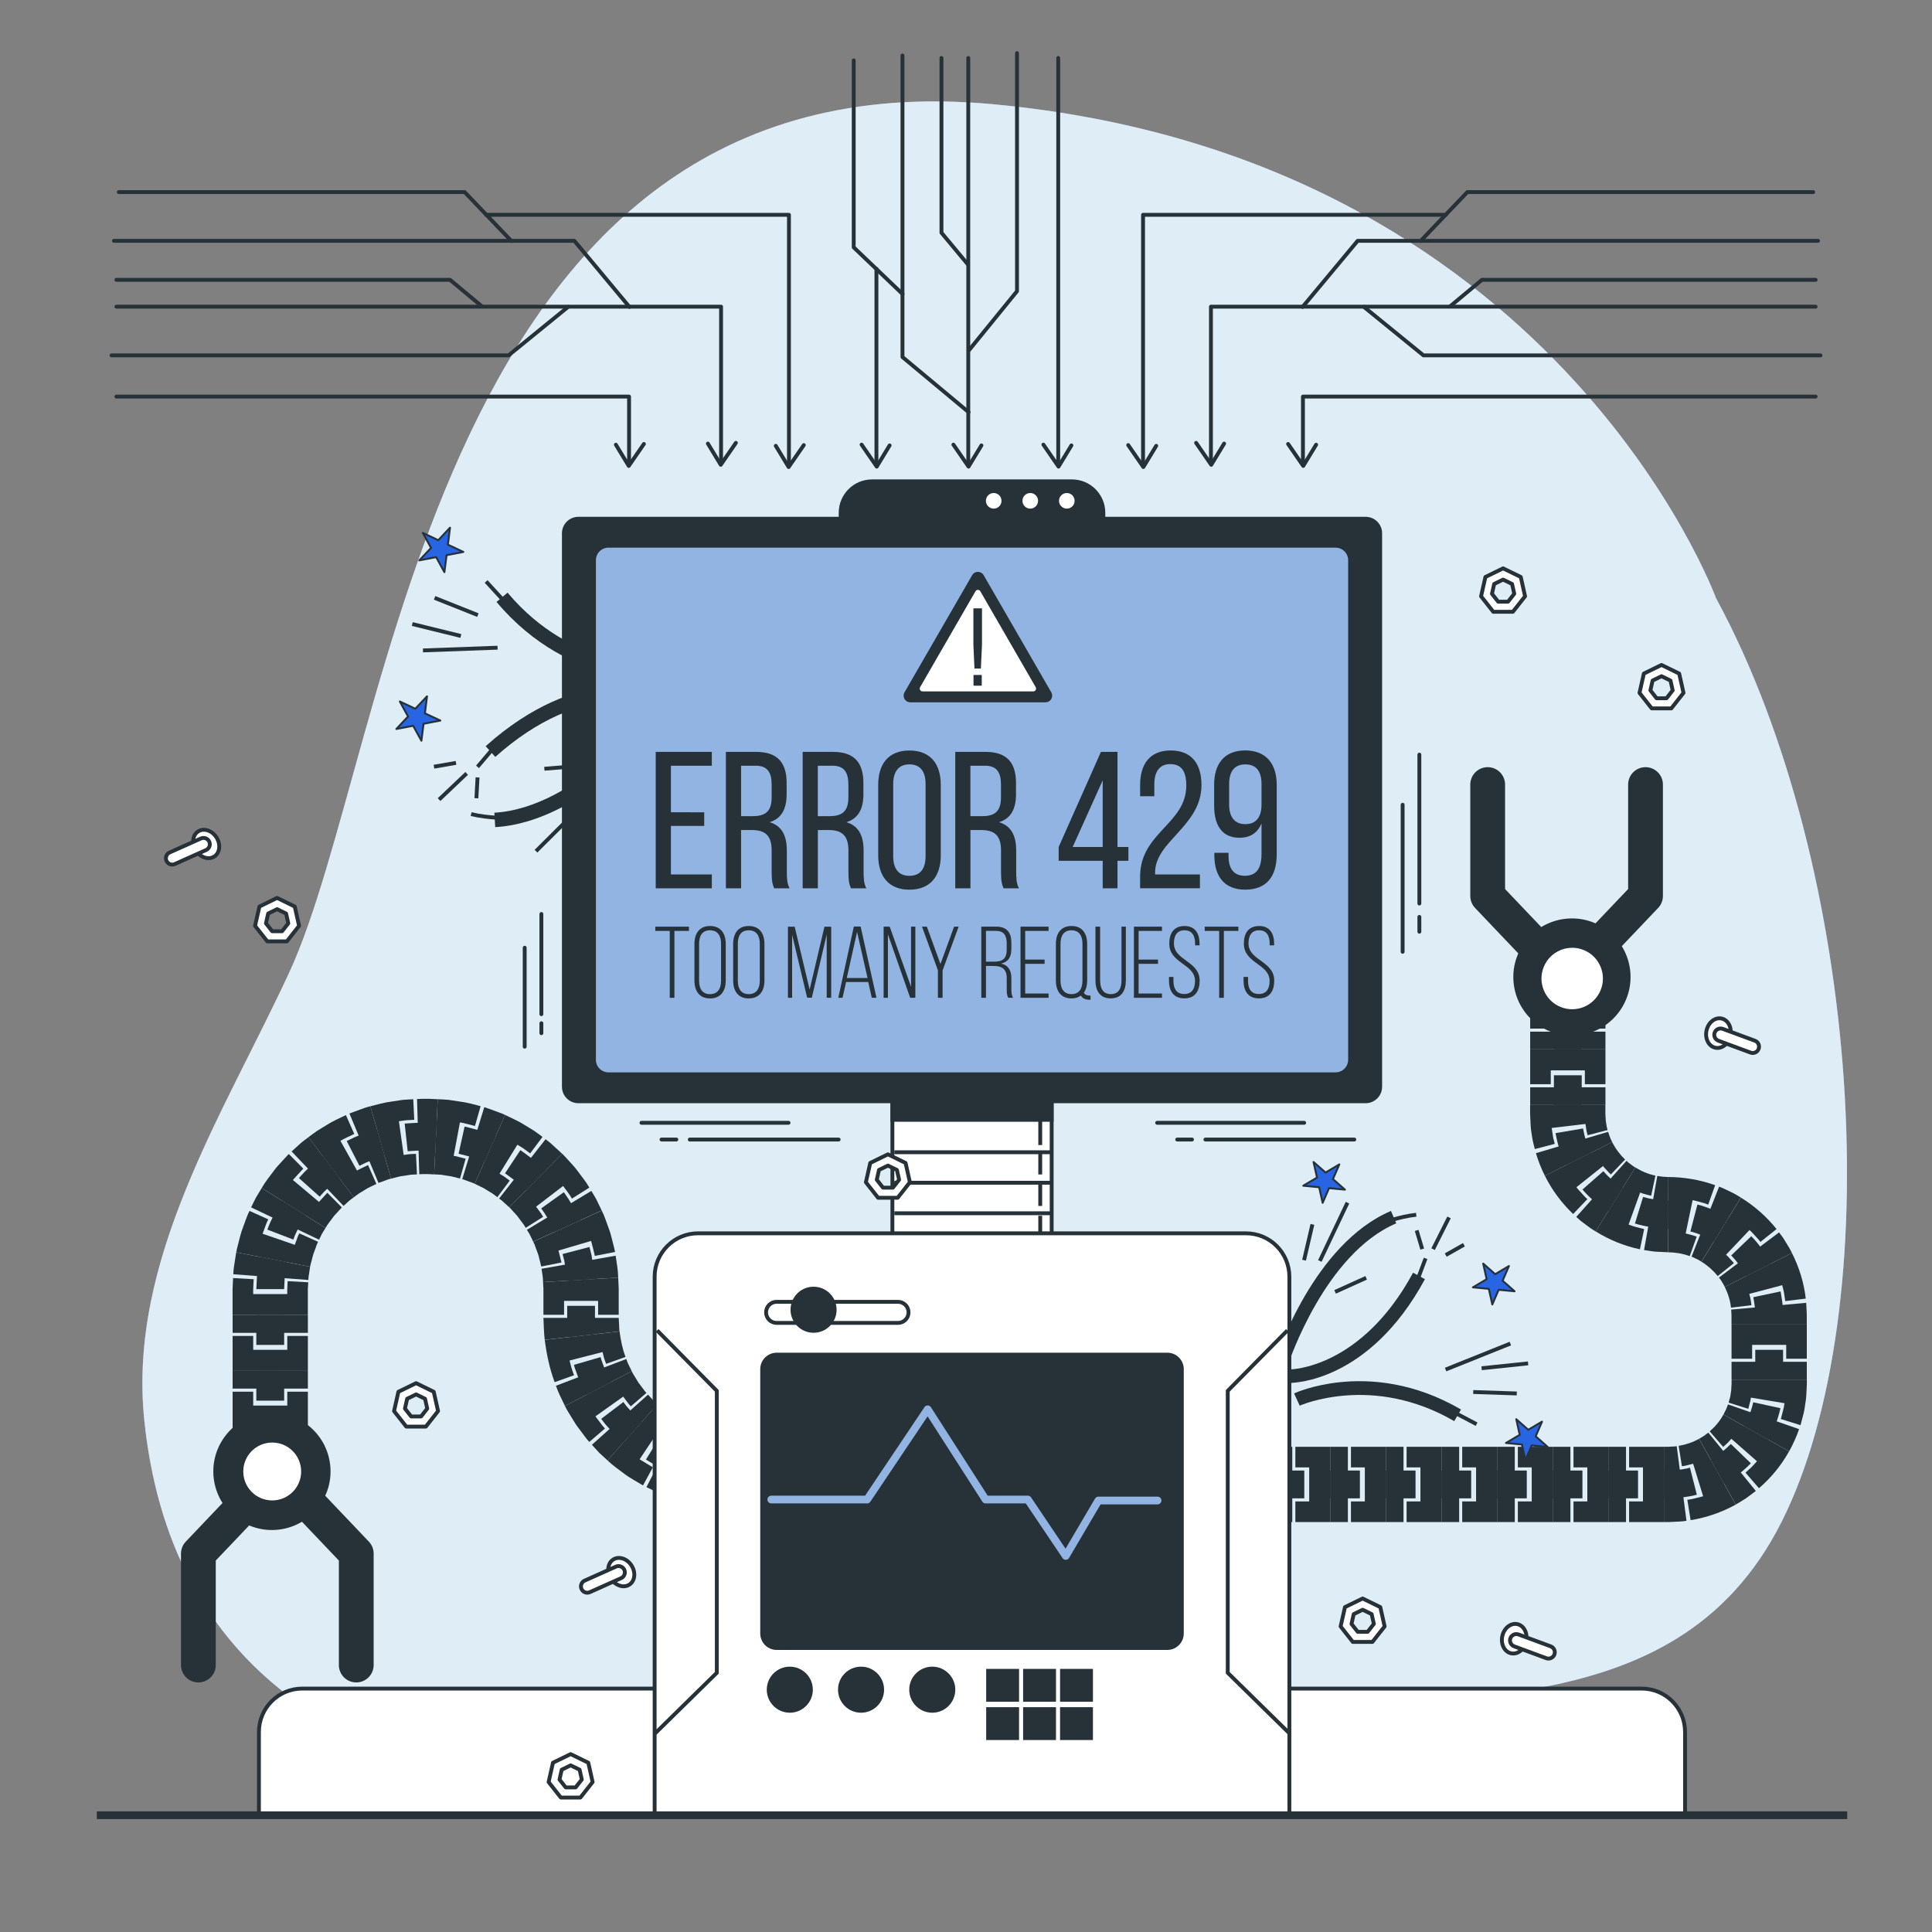 <?xml version="1.0" encoding="utf-8"?>
<!-- Generator: Adobe Illustrator 24.0.0, SVG Export Plug-In . SVG Version: 6.00 Build 0)  -->
<svg version="1.1" xmlns="http://www.w3.org/2000/svg" xmlns:xlink="http://www.w3.org/1999/xlink" x="0px" y="0px"
	 viewBox="0 0 500 500" style="enable-background:new 0 0 500 500;" xml:space="preserve">
<rect x="0" y="0" width="500" height="500" fill="#808080" stroke="none"/>
<g id="Background_Simple">
	<g>
		<path style="fill:#92C1E3;" d="M444.1,154.79c0,0-41.8-114.26-187.1-127.82C111.71,13.42,101.75,193.52,74.88,251.62
			C57.96,288.21,33,325.98,37.35,367.66c13.17,126.19,175.59,102.13,263.21,82.6c6.05-1.35,12.08-2.74,18.15-4.01
			c50.75-10.65,114.45,2.9,142.31-52.29C488.88,338.77,481.92,224.51,444.1,154.79z"/>
		<path style="opacity:0.7;fill:#FFFFFF;" d="M444.1,154.79c0,0-41.8-114.26-187.1-127.82C111.71,13.42,101.75,193.52,74.88,251.62
			C57.96,288.21,33,325.98,37.35,367.66c13.17,126.19,175.59,102.13,263.21,82.6c6.05-1.35,12.08-2.74,18.15-4.01
			c50.75-10.65,114.45,2.9,142.31-52.29C488.88,338.77,481.92,224.51,444.1,154.79z"/>
	</g>
</g>
<g id="Arms">
	<g>
		<g>
			<g>
				<g>
					<rect x="329.86" y="374.43" style="fill:#263238;" width="4.58" height="19.48"/>
					<polygon style="fill:#263238;" points="335.24,374.43 335.24,379.76 338.82,379.76 338.82,388.57 335.24,388.57 335.24,393.91 
						344.25,393.91 344.25,374.43 					"/>
					<rect x="329.86" y="380.57" style="fill:#263238;" width="7.69" height="7.2"/>
				</g>
				<g>
					<rect x="344.25" y="374.43" style="fill:#263238;" width="4.58" height="19.48"/>
					<polygon style="fill:#263238;" points="349.63,374.43 349.63,379.76 353.22,379.76 353.22,388.57 349.63,388.57 349.63,393.91 
						358.65,393.91 358.65,374.43 					"/>
					<rect x="344.25" y="380.57" style="fill:#263238;" width="7.69" height="7.2"/>
				</g>
				<g>
					<rect x="358.65" y="374.43" style="fill:#263238;" width="4.58" height="19.48"/>
					<polygon style="fill:#263238;" points="364.03,374.43 364.03,379.76 367.61,379.76 367.61,388.57 364.03,388.57 364.03,393.91 
						373.05,393.91 373.05,374.43 					"/>
					<rect x="358.65" y="380.57" style="fill:#263238;" width="7.69" height="7.2"/>
				</g>
				<g>
					<rect x="373.05" y="374.43" style="fill:#263238;" width="4.58" height="19.48"/>
					<polygon style="fill:#263238;" points="378.42,374.43 378.42,379.76 382.01,379.76 382.01,388.57 378.42,388.57 378.42,393.91 
						387.44,393.91 387.44,374.43 					"/>
					<rect x="373.05" y="380.57" style="fill:#263238;" width="7.69" height="7.2"/>
				</g>
				<g>
					<rect x="387.44" y="374.43" style="fill:#263238;" width="4.58" height="19.48"/>
					<polygon style="fill:#263238;" points="392.82,374.43 392.82,379.76 396.41,379.76 396.41,388.57 392.82,388.57 392.82,393.91 
						401.84,393.91 401.84,374.43 					"/>
					<rect x="387.44" y="380.57" style="fill:#263238;" width="7.69" height="7.2"/>
				</g>
				<g>
					<rect x="401.84" y="374.43" style="fill:#263238;" width="4.58" height="19.48"/>
					<polygon style="fill:#263238;" points="407.22,374.43 407.22,379.76 410.8,379.76 410.8,388.57 407.22,388.57 407.22,393.91 
						416.23,393.91 416.23,374.43 					"/>
					<rect x="401.84" y="380.57" style="fill:#263238;" width="7.69" height="7.2"/>
				</g>
				<g>
					<rect x="416.23" y="374.43" style="fill:#263238;" width="4.58" height="19.48"/>
					<polygon style="fill:#263238;" points="421.61,374.43 421.61,379.76 425.2,379.76 425.2,388.57 421.61,388.57 421.61,393.91 
						430.63,393.91 430.63,374.43 					"/>
					<rect x="416.23" y="380.57" style="fill:#263238;" width="7.69" height="7.2"/>
				</g>
				<g>
					<path style="fill:#263238;" d="M436.46,393.58c-1.04,0.19-2.08,0.2-3.13,0.26l-1.56,0.07h-1.15v-19.48h1.15l0.73-0.05
						c0.48-0.04,0.97,0,1.43-0.12L436.46,393.58z"/>
					<path style="fill:#263238;" d="M434.43,374.19l0.85,5.27c0.99-0.09,1.93-0.43,2.9-0.65l2.59,8.42
						c-1.36,0.33-2.7,0.77-4.09,0.92l0.85,5.27c4.08-0.66,8.05-2.03,11.67-4.03l-9.48-17.02
						C438.07,373.27,436.29,373.88,434.43,374.19z"/>
					<path style="fill:#263238;" d="M439.14,386.82c-1.4,0.42-2.86,0.56-4.3,0.79c-1.42,0.07-3,0.18-4.21,0.15v-7.2
						c1.36,0.03,2.34-0.08,3.48-0.12c1.09-0.19,2.2-0.28,3.25-0.61L439.14,386.82z"/>
				</g>
				<g>
					<path style="fill:#263238;" d="M454.41,385.86c-0.83,0.64-1.67,1.27-2.52,1.88c-0.88,0.57-1.78,1.11-2.68,1.64l-9.48-17.02
						c0.4-0.26,0.82-0.5,1.23-0.74c0.38-0.3,0.76-0.58,1.15-0.86L454.41,385.86z"/>
					<path style="fill:#263238;" d="M442.47,370.43l3.49,4.03l1.11-1l1-1.1l6.63,5.81c-0.47,0.52-0.93,1.04-1.42,1.54l-1.55,1.41
						l3.49,4.03c3.12-2.69,5.79-5.92,7.79-9.54l-16.99-9.54C445.14,367.73,443.9,369.2,442.47,370.43z"/>
					<path style="fill:#263238;" d="M453.12,378.7c-2.05,2.07-4.35,3.9-6.91,5.32l-3.5-6.29c1.94-1.07,3.67-2.47,5.23-4.03
						L453.12,378.7z"/>
				</g>
				<g>
					<path style="fill:#263238;" d="M465.6,369.86c-0.67,2-1.57,3.9-2.57,5.75l-16.99-9.54c0.44-0.84,0.87-1.7,1.16-2.61
						L465.6,369.86z"/>
					<path style="fill:#263238;" d="M447.37,363l5.09,1.6l0.37-1.44l0.19-0.72l0.11-0.74l8.69,1.45l-0.16,1.04l-0.25,1.02
						c-0.18,0.68-0.34,1.36-0.53,2.03l5.09,1.6c0.28-0.99,0.54-2,0.79-3c0.25-1,0.36-2.03,0.52-3.05c0.18-1.02,0.2-2.05,0.26-3.08
						l0.07-1.54l0-1.14h-19.48l0,1.12l-0.05,0.71c-0.03,0.47-0.01,0.95-0.12,1.41c-0.09,0.46-0.1,0.94-0.23,1.39
						C447.59,362.09,447.49,362.55,447.37,363z"/>
					<path style="fill:#263238;" d="M460.77,364.44c-0.61,2.86-1.71,5.6-3.1,8.16l-6.28-3.52c1.04-1.94,1.88-4,2.34-6.17
						L460.77,364.44z"/>
				</g>
				<g>
					<rect x="448.12" y="352.43" style="fill:#263238;" width="19.48" height="4.58"/>
					<polygon style="fill:#263238;" points="448.12,351.64 453.45,351.64 453.45,348.05 462.27,348.05 462.27,351.64 467.6,351.64 
						467.6,342.62 448.12,342.62 					"/>
					<rect x="454.26" y="349.33" style="fill:#263238;" width="7.2" height="7.69"/>
				</g>
				<g>
					<path style="fill:#263238;" d="M467.44,337.17c0.06,1.04,0.12,2.09,0.15,3.13l0,2.32h-19.48l0-2.26
						c-0.04-0.48-0.06-0.96-0.08-1.44L467.44,337.17z"/>
					<path style="fill:#263238;" d="M447.98,338.42l5.3-0.64l-0.22-1.47c-0.06-0.49-0.24-0.96-0.35-1.45l8.52-2.25
						c0.16,0.68,0.38,1.35,0.48,2.04l0.32,2.07l5.3-0.64c-0.46-4.11-1.72-8.13-3.58-11.81l-17.38,8.79
						C447.2,334.74,447.79,336.54,447.98,338.42z"/>
					<path style="fill:#263238;" d="M460.81,334.22c0.15,0.71,0.24,1.44,0.35,2.16c0.05,0.36,0.12,0.72,0.15,1.08l0.06,1.09
						c0.03,0.71,0.09,1.49,0.09,2.14v1.92h-7.2v-1.92c0-0.63-0.05-1.13-0.08-1.7l-0.04-0.83c-0.03-0.27-0.08-0.55-0.12-0.82
						c-0.09-0.54-0.15-1.1-0.26-1.63L460.81,334.22z"/>
				</g>
				<g>
					<path style="fill:#263238;" d="M460.42,318.94l0.94,1.26c0.3,0.43,0.56,0.89,0.84,1.33c0.54,0.9,1.11,1.78,1.55,2.74
						l-17.38,8.79c-0.17-0.45-0.47-0.83-0.7-1.25c-0.13-0.2-0.23-0.42-0.37-0.61l-0.44-0.57L460.42,318.94z"/>
					<path style="fill:#263238;" d="M444.55,330.24l4.17-3.33c-0.28-0.41-0.66-0.74-0.98-1.12c-0.33-0.37-0.65-0.75-1.04-1.07
						l6.07-6.39c0.53,0.45,0.99,0.98,1.46,1.5c0.46,0.53,0.97,1.01,1.37,1.58l4.17-3.33c-2.58-3.21-5.72-5.98-9.23-8.14
						l-10.21,16.59C441.92,327.5,443.36,328.77,444.55,330.24z"/>
					<path style="fill:#263238;" d="M453.23,319.93c2.06,2.07,3.68,4.54,5.03,7.12l-6.42,3.25c-1.03-1.95-2.24-3.83-3.81-5.39
						L453.23,319.93z"/>
				</g>
				<g>
					<path style="fill:#263238;" d="M444.9,307.11c1,0.34,1.92,0.84,2.88,1.29c0.96,0.43,1.85,0.98,2.75,1.53l-10.21,16.59
						c-0.41-0.25-0.8-0.52-1.25-0.7c-0.44-0.19-0.84-0.46-1.3-0.59L444.9,307.11z"/>
					<path style="fill:#263238;" d="M437.3,325.07l1.8-5.02c-0.91-0.39-1.9-0.55-2.85-0.83l1.8-8.63c1.35,0.36,2.73,0.63,4.03,1.16
						l1.8-5.02c-3.88-1.4-8.07-2.1-12.1-2.12l-0.04,19.48C433.71,324.12,435.52,324.44,437.3,325.07z"/>
					<path style="fill:#263238;" d="M439.29,311.74c1.43,0.31,2.78,0.88,4.15,1.39c1.32,0.63,2.65,1.23,3.87,2.03l-3.77,6.13
						c-0.92-0.62-1.94-1.05-2.93-1.54c-1.04-0.37-2.05-0.82-3.14-1.04L439.29,311.74z"/>
				</g>
				<g>
					<path style="fill:#263238;" d="M428.91,304.33c0.48,0.05,0.94,0.17,1.42,0.2c0.48,0.01,0.96,0.04,1.44,0.08l-0.04,19.48
						c-1.04-0.04-2.09-0.09-3.13-0.15c-1.04-0.08-2.08-0.28-3.12-0.43L428.91,304.33z"/>
					<path style="fill:#263238;" d="M424.41,323.31l1.1-5.22c-1.35-0.36-2.73-0.64-4.03-1.17l2.99-8.29
						c0.91,0.39,1.9,0.56,2.85,0.84l1.1-5.22c-1.84-0.38-3.59-1.12-5.19-2.11l-10.28,16.55
						C416.46,320.87,420.35,322.47,424.41,323.31z"/>
					<path style="fill:#263238;" d="M425.23,309.77c2.12,0.62,4.32,0.93,6.53,0.98l-0.01,7.2c-2.91-0.05-5.82-0.46-8.63-1.3
						L425.23,309.77z"/>
				</g>
				<g>
					<path style="fill:#263238;" d="M420.94,300.42l0.53,0.49l0.58,0.42l0.57,0.44c0.19,0.14,0.41,0.24,0.61,0.37l-10.28,16.55
						c-0.44-0.28-0.9-0.54-1.33-0.84l-1.26-0.93l-1.25-0.95c-0.4-0.34-0.79-0.69-1.18-1.04L420.94,300.42z"/>
					<path style="fill:#263238;" d="M407.13,314.19l3.68-3.86c-0.53-0.45-0.99-0.99-1.46-1.5c-0.46-0.53-0.97-1.01-1.37-1.58
						l6.89-5.49c0.27,0.42,0.66,0.74,0.98,1.12c0.34,0.37,0.65,0.75,1.04,1.07l3.68-3.86c-1.36-1.31-2.5-2.85-3.34-4.52l-17.42,8.72
						C401.66,307.99,404.15,311.35,407.13,314.19z"/>
					<path style="fill:#263238;" d="M414.95,303.1c1.43,1.69,3.17,3.1,5.04,4.27l-3.8,6.11c-2.47-1.54-4.76-3.41-6.65-5.63
						L414.95,303.1z"/>
				</g>
				<g>
					<path style="fill:#263238;" d="M416.17,292.92c0.3,0.9,0.61,1.81,1.06,2.65l-17.42,8.72c-0.96-1.87-1.7-3.85-2.32-5.85
						L416.17,292.92z"/>
					<path style="fill:#263238;" d="M397.21,297.38l5.16-1.35c-0.16-0.68-0.38-1.35-0.48-2.04l-0.32-2.07l8.75-1.04l0.22,1.47
						c0.05,0.49,0.24,0.96,0.34,1.45l5.16-1.35c-0.12-0.45-0.26-0.9-0.3-1.37c-0.04-0.47-0.19-0.92-0.19-1.4
						c-0.01-0.49-0.05-0.92-0.08-1.44v-2.25h-19.48v2.25c0.03,0.98,0.08,2.04,0.14,3.06c0.04,1.03,0.26,2.05,0.4,3.07
						C396.68,295.38,396.95,296.38,397.21,297.38z"/>
					<path style="fill:#263238;" d="M409.69,292.05c0.38,2.17,1.01,4.31,2.04,6.27l-6.44,3.22c-1.35-2.59-2.21-5.42-2.71-8.29
						L409.69,292.05z"/>
				</g>
				<g>
					<rect x="396.01" y="281.39" style="fill:#263238;" width="19.48" height="4.58"/>
					<polygon style="fill:#263238;" points="396.01,280.59 401.34,280.59 401.34,277.01 410.16,277.01 410.16,280.59 415.49,280.59 
						415.49,271.57 396.01,271.57 					"/>
					<rect x="402.15" y="278.28" style="fill:#263238;" width="7.2" height="7.69"/>
				</g>
				<g>
					<rect x="396.01" y="266.99" style="fill:#263238;" width="19.48" height="4.58"/>
					<polygon style="fill:#263238;" points="396.01,266.2 401.34,266.2 401.34,262.61 410.16,262.61 410.16,266.2 415.49,266.2 
						415.49,257.18 396.01,257.18 					"/>
					<rect x="402.15" y="263.88" style="fill:#263238;" width="7.2" height="7.69"/>
				</g>
			</g>
			
				<polyline style="fill:none;stroke:#263238;stroke-width:9;stroke-linecap:round;stroke-linejoin:round;stroke-miterlimit:10;" points="
				404.74,252.62 385.01,231.88 385.01,203.04 			"/>
			
				<polyline style="fill:none;stroke:#263238;stroke-width:9;stroke-linecap:round;stroke-linejoin:round;stroke-miterlimit:10;" points="
				406.13,252.62 425.86,231.88 425.86,203.04 			"/>
			
				<ellipse transform="matrix(0.987 -0.16 0.16 0.987 -35.158 68.098)" style="fill:#263238;stroke:#263238;stroke-miterlimit:10;" cx="406.76" cy="253.13" rx="14.67" ry="14.67"/>
			
				<ellipse transform="matrix(0.385 -0.923 0.923 0.385 16.642 531.224)" style="fill:#FFFFFF;stroke:#263238;stroke-miterlimit:10;" cx="406.76" cy="253.13" rx="8.45" ry="8.45"/>
		</g>
		<g>
			<g>
				<g>
					<rect x="199.92" y="370.89" style="fill:#263238;" width="4.59" height="19.48"/>
					<polygon style="fill:#263238;" points="199.13,390.37 199.13,385.03 195.53,385.03 195.53,376.22 199.13,376.22 199.13,370.89 
						190.09,370.89 190.09,390.37 					"/>
					<rect x="196.81" y="377.03" style="fill:#263238;" width="7.71" height="7.2"/>
				</g>
				<g>
					<path style="fill:#263238;" d="M186.56,370.69c0.57,0.08,1.16,0.06,1.73,0.1l0.87,0.05l0.43,0.03
						c0.14,0.01,0.28,0.02,0.49,0.02v19.48c-0.17,0-0.41-0.01-0.66-0.02l-0.71-0.03l-1.43-0.07c-0.95-0.06-1.9-0.07-2.85-0.19
						L186.56,370.69z"/>
					<path style="fill:#263238;" d="M183.46,389.91l0.69-5.29l-1.97-0.3c-0.66-0.1-1.32-0.2-1.96-0.38l1.93-8.6
						c0.51,0.16,1.04,0.23,1.56,0.3l1.58,0.24l0.69-5.29c-1.12-0.18-2.25-0.29-3.33-0.64l-1.65-0.41l-1.59-0.59l-6.86,18.23
						l2.65,0.96l2.73,0.72C179.73,389.39,181.6,389.64,183.46,389.91z"/>
					<path style="fill:#263238;" d="M183.1,376.37c1.16,0.15,2.3,0.39,3.47,0.49l3.52,0.17v7.2c-1.36-0.04-2.79-0.13-4.18-0.2
						c-1.39-0.12-2.78-0.39-4.16-0.59L183.1,376.37z"/>
				</g>
				<g>
					<path style="fill:#263238;" d="M176.24,367.56c1.05,0.48,2.05,1.06,3.16,1.39l-6.86,18.23c-1.82-0.6-3.52-1.49-5.24-2.31
						L176.24,367.56z"/>
					<path style="fill:#263238;" d="M166.41,384.43l2.54-4.69l-3.42-2.07l4.89-7.33l2.73,1.66l2.54-4.69l-1.45-0.89
						c-0.48-0.3-1-0.55-1.43-0.92c-0.89-0.71-1.87-1.3-2.66-2.12l-12.93,14.57c1.35,1.31,2.91,2.37,4.4,3.5
						c0.74,0.59,1.56,1.04,2.36,1.54L166.41,384.43z"/>
					<path style="fill:#263238;" d="M170.97,371.61l1.5,0.91c0.49,0.31,1.04,0.52,1.56,0.79l1.58,0.76
						c0.52,0.26,1.09,0.41,1.63,0.63l-2.53,6.74c-0.65-0.26-1.33-0.45-1.96-0.76l-1.9-0.91c-0.62-0.32-1.28-0.58-1.88-0.95
						l-1.8-1.09L170.97,371.61z"/>
				</g>
				<g>
					<path style="fill:#263238;" d="M167.71,360.93l1.16,1.29l1.29,1.16l-12.93,14.57l-2.11-1.93c-0.66-0.69-1.3-1.4-1.94-2.11
						L167.71,360.93z"/>
					<path style="fill:#263238;" d="M152.51,373.17l4.05-3.47c-0.46-0.48-0.86-1.01-1.26-1.55l-1.2-1.6l7.18-5.11l0.96,1.28
						c0.31,0.43,0.63,0.86,1.01,1.24l4.05-3.47c-0.41-0.4-0.72-0.88-1.06-1.33l-1.03-1.36l-0.88-1.46
						c-0.28-0.49-0.63-0.95-0.84-1.48l-17.28,9c0.38,0.86,0.91,1.64,1.39,2.45l1.48,2.4l1.68,2.26
						C151.32,371.72,151.86,372.49,152.51,373.17z"/>
					<path style="fill:#263238;" d="M161.33,362.84c0.36,0.46,0.67,0.96,1.07,1.38l1.18,1.3c0.41,0.42,0.75,0.9,1.2,1.27l1.3,1.18
						l-4.78,5.38l-1.55-1.42c-0.53-0.46-0.96-1.02-1.45-1.52l-1.41-1.56c-0.48-0.51-0.86-1.11-1.29-1.66L161.33,362.84z"/>
				</g>
				<g>
					<path style="fill:#263238;" d="M162.09,351.71c0.33,1.11,0.93,2.1,1.4,3.15l-17.28,9c-0.82-1.73-1.73-3.41-2.33-5.23
						L162.09,351.71z"/>
					<path style="fill:#263238;" d="M143.54,357.7l5.02-1.79c-0.22-0.63-0.47-1.25-0.66-1.88l-0.5-1.93l8.54-2.19l0.39,1.55
						c0.15,0.51,0.36,1,0.54,1.5l5.02-1.79c-0.82-2.11-1.24-4.35-1.55-6.6l-19.36,2.19C141.46,350.46,142.22,354.17,143.54,357.7z"
						/>
					<path style="fill:#263238;" d="M155.44,351.22c0.12,0.57,0.34,1.11,0.54,1.66l0.6,1.64c0.17,0.56,0.45,1.08,0.7,1.6l0.76,1.58
						l-6.38,3.33l-0.91-1.9c-0.3-0.63-0.62-1.26-0.84-1.93l-0.72-1.98c-0.24-0.66-0.5-1.31-0.65-2L155.44,351.22z"/>
				</g>
				<g>
					<path style="fill:#263238;" d="M160.12,341.06l0.1,1.76c0.05,0.58,0.01,1.16,0.11,1.73l-19.36,2.19
						c-0.21-1.88-0.25-3.83-0.33-5.68H160.12z"/>
					<polygon style="fill:#263238;" points="140.64,340.26 145.98,340.26 145.98,336.67 154.79,336.67 154.79,340.26 160.12,340.26 
						160.12,335.74 160.12,333.46 159.99,330.65 140.54,331.8 140.64,333.5 140.64,335.74 					"/>
					<path style="fill:#263238;" d="M153.98,337.94v1.93c0,0.64-0.01,1.31,0.03,1.87c0.08,1.17,0.08,2.34,0.22,3.5l-7.15,0.81
						c-0.17-1.39-0.18-2.8-0.26-4.19c-0.05-0.73-0.03-1.33-0.03-1.98v-1.93H153.98z"/>
				</g>
				<g>
					<path style="fill:#263238;" d="M159.33,324.97c0.29,1.89,0.62,3.77,0.66,5.68l-19.45,1.15c0.01-1.16-0.23-2.3-0.39-3.44
						L159.33,324.97z"/>
					<path style="fill:#263238;" d="M140.07,327.77l5.23-1.04c-0.22-1.04-0.52-2.06-0.77-3.09l8.45-2.49
						c0.33,1.29,0.69,2.58,0.97,3.88l5.23-1.03c-0.17-0.92-0.44-1.83-0.66-2.74c-0.25-0.91-0.44-1.83-0.75-2.72l-0.96-2.65
						l-0.49-1.32c-0.18-0.43-0.39-0.85-0.59-1.28l-17.74,8.05c0.12,0.26,0.26,0.5,0.37,0.77l0.28,0.8l0.59,1.59
						c0.2,0.53,0.28,1.1,0.44,1.64C139.78,326.67,139.97,327.21,140.07,327.77z"/>
					<path style="fill:#263238;" d="M152.55,322.72l0.52,2.04c0.13,0.69,0.22,1.38,0.34,2.08l0.31,2.08c0.09,0.69,0.09,1.4,0.14,2.1
						l-7.18,0.42c-0.04-0.58-0.03-1.17-0.11-1.75l-0.27-1.73c-0.09-0.58-0.16-1.16-0.27-1.73l-0.44-1.69L152.55,322.72z"/>
				</g>
				<g>
					<path style="fill:#263238;" d="M153.04,308.21c0.48,0.83,1.03,1.61,1.43,2.48l1.25,2.58l-17.74,8.05l-0.75-1.56
						c-0.22-0.53-0.59-0.99-0.87-1.49L153.04,308.21z"/>
					<path style="fill:#263238;" d="M136.05,317.76l4.51-2.85c-0.51-0.94-1.2-1.76-1.83-2.62l7-5.36c0.79,1.07,1.63,2.11,2.28,3.27
						l4.51-2.85l-0.74-1.2c-0.26-0.39-0.55-0.76-0.83-1.14l-1.69-2.25c-0.55-0.76-1.23-1.42-1.84-2.13
						c-0.64-0.69-1.25-1.4-1.92-2.06l-13.7,13.85c0.41,0.4,0.76,0.84,1.15,1.26c0.37,0.43,0.81,0.81,1.12,1.28l1.02,1.37
						c0.17,0.23,0.35,0.45,0.51,0.68L136.05,317.76z"/>
					<path style="fill:#263238;" d="M145.92,308.54c1.64,2.27,3.04,4.72,4.2,7.27l-6.55,2.97c-0.96-2.12-2.13-4.16-3.5-6.05
						L145.92,308.54z"/>
				</g>
				<g>
					<path style="fill:#263238;" d="M141.19,294.83c0.38,0.29,0.77,0.57,1.13,0.87l1.06,0.96l2.11,1.93l-13.7,13.85l-1.29-1.16
						l-0.64-0.59c-0.22-0.19-0.46-0.34-0.69-0.52L141.19,294.83z"/>
					<path style="fill:#263238;" d="M128.71,309.82l3.2-4.27l-1.28-0.96c-0.44-0.3-0.91-0.56-1.36-0.84l4.63-7.5
						c0.56,0.35,1.15,0.68,1.7,1.06l1.6,1.19l3.2-4.27c-0.76-0.55-1.49-1.14-2.28-1.65l-2.41-1.47l-1.21-0.72
						c-0.41-0.23-0.84-0.42-1.26-0.63l-2.54-1.22l-7.84,17.83l1.53,0.74c0.25,0.13,0.52,0.23,0.77,0.37l0.72,0.45l1.46,0.88
						C127.82,309.11,128.25,309.49,128.71,309.82z"/>
					<path style="fill:#263238;" d="M134.67,297.66c1.16,0.78,2.26,1.66,3.39,2.49c1.08,0.89,2.09,1.87,3.13,2.8l-5.06,5.12
						c-0.88-0.77-1.71-1.59-2.61-2.34c-0.95-0.68-1.85-1.42-2.82-2.07L134.67,297.66z"/>
				</g>
				<g>
					<path style="fill:#263238;" d="M125.33,286.53c0.91,0.29,1.8,0.63,2.7,0.96c0.89,0.35,1.82,0.61,2.67,1.05l-7.84,17.83
						c-0.5-0.29-1.08-0.41-1.61-0.63c-0.54-0.19-1.07-0.42-1.62-0.59L125.33,286.53z"/>
					<path style="fill:#263238;" d="M119.05,305.01l1.46-5.13l-1.54-0.4c-0.51-0.13-1.02-0.29-1.56-0.34l1.62-8.66
						c0.66,0.08,1.3,0.26,1.95,0.42l1.94,0.5l1.46-5.13c-1.82-0.47-3.63-0.99-5.5-1.21l-2.79-0.42c-0.93-0.08-1.87-0.12-2.81-0.17
						l-0.92,19.46c0.57,0.03,1.14,0.04,1.71,0.08l1.68,0.27C116.87,304.39,117.95,304.75,119.05,305.01z"/>
					<path style="fill:#263238;" d="M120.24,291.55c1.35,0.37,2.73,0.64,4.06,1.11c1.31,0.5,2.66,0.91,3.93,1.5l-2.9,6.59
						c-1.06-0.49-2.18-0.82-3.27-1.25c-1.1-0.39-2.25-0.6-3.38-0.92L120.24,291.55z"/>
				</g>
				<g>
					<path style="fill:#263238;" d="M107.93,284.43l1.43-0.06l1.16,0c0.34-0.01,0.86,0.02,1.33,0.04l1.43,0.07l-0.92,19.46
						l-0.87-0.05c-0.29-0.02-0.54-0.04-0.97-0.04l-1.14,0l-0.87,0.05L107.93,284.43z"/>
					<path style="fill:#263238;" d="M107.91,303.94l-0.26-5.33l-1.6,0.08c-0.53,0.03-1.05,0.15-1.58,0.22l-1.23-8.73
						c0.66-0.09,1.31-0.22,1.98-0.27l1.99-0.1l-0.26-5.33c-0.94,0.06-1.87,0.08-2.81,0.18l-2.79,0.42c-1.87,0.22-3.68,0.76-5.5,1.22
						l5.36,18.73c1.1-0.26,2.18-0.63,3.31-0.73l1.68-0.27C106.77,303.97,107.34,303.98,107.91,303.94z"/>
					<path style="fill:#263238;" d="M104.73,290.78c1.39-0.13,2.8-0.16,4.19-0.24c0.72-0.04,1.31-0.01,1.97-0.02l2.1,0.1l-0.34,7.19
						l-1.75-0.09c-0.62,0.01-1.33-0.02-1.89,0.02c-1.17,0.07-2.34,0.1-3.5,0.2L104.73,290.78z"/>
				</g>
				<g>
					<path style="fill:#263238;" d="M90.43,288.17l2.69-0.99c0.9-0.33,1.79-0.67,2.73-0.88l5.36,18.73
						c-0.57,0.11-1.1,0.33-1.64,0.53l-1.62,0.58L90.43,288.17z"/>
					<path style="fill:#263238;" d="M97.41,306.4l-2.16-4.88c-0.95,0.48-1.93,0.89-2.86,1.41l-4.29-7.7
						c1.16-0.65,2.39-1.18,3.58-1.77l-2.16-4.88c-1.68,0.83-3.43,1.56-5.01,2.59l-2.4,1.47c-0.78,0.52-1.52,1.1-2.28,1.66
						l11.72,15.56c0.46-0.33,0.9-0.7,1.37-1.01l1.46-0.88C95.33,307.31,96.4,306.93,97.41,306.4z"/>
					<path style="fill:#263238;" d="M89.73,295.3c2.5-1.28,5.12-2.32,7.81-3.09l1.98,6.92c-2.24,0.64-4.42,1.51-6.5,2.57
						L89.73,295.3z"/>
				</g>
				<g>
					<path style="fill:#263238;" d="M75.47,297.99l2.12-1.92c0.69-0.66,1.5-1.18,2.25-1.77l11.72,15.56
						c-0.45,0.36-0.96,0.65-1.37,1.06l-1.28,1.17L75.47,297.99z"/>
					<path style="fill:#263238;" d="M88.47,312.48l-3.76-3.79l-2.16,2.36l-6.75-5.67c0.9-0.98,1.78-1.98,2.7-2.94l-3.76-3.79
						c-0.66,0.67-1.28,1.37-1.91,2.06c-0.61,0.71-1.3,1.36-1.84,2.13c-1.11,1.51-2.32,2.96-3.25,4.6l16.5,10.36
						c0.53-1.01,1.31-1.85,1.96-2.78c0.31-0.48,0.75-0.85,1.12-1.29C87.71,313.33,88.07,312.89,88.47,312.48z"/>
					<path style="fill:#263238;" d="M77.36,304.88l1.42-1.55c0.48-0.51,1.02-0.96,1.54-1.43l1.56-1.41
						c0.54-0.45,1.11-0.85,1.67-1.28l4.33,5.75c-0.46,0.36-0.95,0.68-1.4,1.06l-1.29,1.18c-0.43,0.4-0.88,0.77-1.28,1.19l-1.18,1.3
						L77.36,304.88z"/>
				</g>
				<g>
					<path style="fill:#263238;" d="M64.99,312.47c0.42-0.86,0.82-1.73,1.27-2.57l1.48-2.45l16.5,10.36l-0.91,1.47
						c-0.27,0.51-0.5,1.04-0.75,1.55L64.99,312.47z"/>
					<path style="fill:#263238;" d="M82.32,321.38l-4.86-2.19l-0.35,0.72l-0.27,0.75l-0.55,1.5l-8.33-2.87l0.69-1.88l0.35-0.94
						l0.43-0.9l-4.86-2.19c-0.43,0.84-0.76,1.72-1.08,2.6l-0.96,2.65c-0.3,0.89-0.5,1.81-0.74,2.72c-0.22,0.91-0.5,1.82-0.65,2.74
						l19.12,3.74c0.08-0.56,0.28-1.1,0.41-1.65c0.15-0.54,0.25-1.11,0.43-1.64l0.59-1.59C81.86,322.41,82.05,321.88,82.32,321.38z"
						/>
					<path style="fill:#263238;" d="M69.2,318.23c0.43-1.34,1.08-2.58,1.69-3.85c0.56-1.29,1.33-2.46,2.06-3.66l6.09,3.83
						c-0.6,1-1.26,1.97-1.71,3.05c-0.5,1.05-1.06,2.09-1.41,3.2L69.2,318.23z"/>
				</g>
				<g>
					<path style="fill:#263238;" d="M60.38,329.77c0.03-0.48,0.04-0.95,0.1-1.42l0.21-1.42l0.44-2.83l19.12,3.74L80,329.54
						l-0.14,0.85c-0.04,0.29-0.03,0.58-0.05,0.87L60.38,329.77z"/>
					<path style="fill:#263238;" d="M79.78,331.86l-5.33-0.3c-0.05,1.07-0.13,2.09-0.11,3.34h-8.81c-0.03-1.14,0.05-2.51,0.12-3.84
						l-5.33-0.3l-0.13,2.81l0,2.26v4.52h19.48v-4.52l0-2.26L79.78,331.86z"/>
					<path style="fill:#263238;" d="M66.34,333.62l0.21-4.19c0.16-1.39,0.4-2.77,0.61-4.16l7.06,1.38
						c-0.16,1.16-0.37,2.31-0.51,3.46l-0.18,3.51H66.34z"/>
				</g>
				<g>
					<rect x="60.2" y="340.35" style="fill:#263238;" width="19.48" height="4.59"/>
					<polygon style="fill:#263238;" points="79.68,345.74 74.35,345.74 74.35,349.33 65.53,349.33 65.53,345.74 60.2,345.74 
						60.2,354.78 79.68,354.78 					"/>
					<rect x="66.34" y="340.35" style="fill:#263238;" width="7.2" height="7.71"/>
				</g>
				<g>
					<rect x="60.2" y="354.78" style="fill:#263238;" width="19.48" height="4.59"/>
					<polygon style="fill:#263238;" points="79.68,360.17 74.35,360.17 74.35,363.76 65.53,363.76 65.53,360.17 60.2,360.17 
						60.2,369.21 79.68,369.21 					"/>
					<rect x="66.34" y="354.78" style="fill:#263238;" width="7.2" height="7.71"/>
				</g>
				<g>
					<rect x="60.2" y="369.21" style="fill:#263238;" width="19.48" height="4.59"/>
					<rect x="66.34" y="369.21" style="fill:#263238;" width="7.2" height="7.71"/>
				</g>
				<g>
					<polygon style="fill:#263238;" points="79.68,373.8 74.35,373.8 74.35,377.4 65.53,377.4 65.53,373.8 60.2,373.8 60.2,382.84 
						79.68,382.84 					"/>
					<rect x="66.34" y="368.41" style="fill:#263238;" width="7.2" height="7.71"/>
				</g>
			</g>
			
				<polyline style="fill:none;stroke:#263238;stroke-width:9;stroke-linecap:round;stroke-linejoin:round;stroke-miterlimit:10;" points="
				72.47,381.33 92.2,402.07 92.2,430.91 			"/>
			
				<polyline style="fill:none;stroke:#263238;stroke-width:9;stroke-linecap:round;stroke-linejoin:round;stroke-miterlimit:10;" points="
				71.07,381.33 51.34,402.07 51.34,430.91 			"/>
			
				<ellipse transform="matrix(0.987 -0.16 0.16 0.987 -60.091 16.201)" style="fill:#263238;stroke:#263238;stroke-miterlimit:10;" cx="70.45" cy="380.82" rx="14.67" ry="14.67"/>
			<circle style="fill:#FFFFFF;stroke:#263238;stroke-miterlimit:10;" cx="70.45" cy="380.82" r="7.99"/>
		</g>
	</g>
</g>
<g id="Device">
	<g>
		<g>
			<g>
				<g>
					<path style="fill:#263238;" d="M157.5,174.23c7.29,1.79,12.52,1.41,12.97,1.37l-0.31-3.72c-0.22,0.02-21.98,1.55-38.8-18.5
						l-2.86,2.4C138.16,167.28,149.17,172.18,157.5,174.23z"/>
				</g>
				<g>
					<path style="fill:#263238;" d="M128.18,195.89c22.57-20.19,41.01-13.71,41.19-13.64l1.29-3.5c-0.84-0.31-20.76-7.3-44.97,14.36
						L128.18,195.89z"/>
				</g>
				<g>
					<path style="fill:#263238;" d="M128.16,214.06c23.11-1.32,43.07-26.75,43.91-27.84l-2.95-2.29
						c-0.19,0.25-19.77,25.17-41.18,26.4L128.16,214.06z"/>
				</g>
				<line style="fill:none;stroke:#263238;stroke-miterlimit:10;" x1="130.66" y1="155.78" x2="125.81" y2="150.49"/>
				<line style="fill:none;stroke:#263238;stroke-miterlimit:10;" x1="129.34" y1="191.67" x2="123.58" y2="198.46"/>
				<path style="fill:none;stroke:#263238;stroke-miterlimit:10;" d="M131.59,211.7c0,0-5.15,0.1-9.66-1.01"/>
			</g>
			<line style="fill:none;stroke:#263238;stroke-miterlimit:10;" x1="118.02" y1="197.43" x2="112.31" y2="198.42"/>
			<line style="fill:none;stroke:#263238;stroke-miterlimit:10;" x1="120.77" y1="200.16" x2="113.63" y2="206.94"/>
			<line style="fill:none;stroke:#263238;stroke-miterlimit:10;" x1="123.59" y1="201.19" x2="123.29" y2="206.58"/>
			<line style="fill:none;stroke:#263238;stroke-miterlimit:10;" x1="119.27" y1="164.59" x2="106.7" y2="161.5"/>
			<line style="fill:none;stroke:#263238;stroke-miterlimit:10;" x1="128.77" y1="167.62" x2="109.46" y2="168.33"/>
			<line style="fill:none;stroke:#263238;stroke-miterlimit:10;" x1="123.67" y1="159.19" x2="112.47" y2="154.72"/>
			<line style="fill:none;stroke:#263238;stroke-miterlimit:10;" x1="155.4" y1="209.36" x2="149.88" y2="217.91"/>
			<line style="fill:none;stroke:#263238;stroke-miterlimit:10;" x1="151.37" y1="207.69" x2="138.71" y2="220.29"/>
			<line style="fill:none;stroke:#263238;stroke-miterlimit:10;" x1="150.29" y1="198.19" x2="140.88" y2="198.95"/>
			
				<polygon style="fill:#2765E3;stroke:#263238;stroke-width:0.5;stroke-linecap:round;stroke-linejoin:round;stroke-miterlimit:10;" points="
				103.48,181.55 105.61,185.43 102.58,188.66 106.93,187.83 109.06,191.7 109.61,187.31 113.96,186.48 109.96,184.6 110.51,180.21 
				107.48,183.43 			"/>
			
				<polygon style="fill:#2765E3;stroke:#263238;stroke-width:0.5;stroke-linecap:round;stroke-linejoin:round;stroke-miterlimit:10;" points="
				109.43,137.92 111.56,141.79 108.53,145.02 112.88,144.19 115.01,148.07 115.57,143.68 119.91,142.84 115.91,140.96 
				116.46,136.57 113.43,139.8 			"/>
		</g>
		<g>
			<g>
				<g>
					<path style="fill:#263238;" d="M346.76,357.71c-6.98,0.73-11.46,2.72-11.85,2.9l1.45,3.17c0.19-0.08,18.84-8.31,39.99,4.01
						l1.76-3.01C365.97,357.7,354.73,356.88,346.76,357.71z"/>
				</g>
				<g>
					<path style="fill:#263238;" d="M365.7,329.38c-13.47,24.9-31.74,25.02-31.92,25.03l-0.03,3.49
						c0.83,0.01,20.57-0.14,35.02-26.85L365.7,329.38z"/>
				</g>
				<g>
					<path style="fill:#263238;" d="M359.98,313.39c-19.91,8.47-29.44,37.16-29.83,38.37l3.32,1.08c0.09-0.28,9.44-28.4,27.88-36.24
						L359.98,313.39z"/>
				</g>
				<line style="fill:none;stroke:#263238;stroke-miterlimit:10;" x1="376.2" y1="365.45" x2="382.14" y2="368.58"/>
				<line style="fill:none;stroke:#263238;stroke-miterlimit:10;" x1="366.01" y1="333.46" x2="368.94" y2="325.67"/>
				<path style="fill:none;stroke:#263238;stroke-miterlimit:10;" d="M357.7,316.55c0,0,4.5-1.72,8.82-2.17"/>
			</g>
			<line style="fill:none;stroke:#263238;stroke-miterlimit:10;" x1="374.15" y1="324.81" x2="378.86" y2="322.14"/>
			<line style="fill:none;stroke:#263238;stroke-miterlimit:10;" x1="370.88" y1="323.28" x2="375.01" y2="315.06"/>
			<line style="fill:none;stroke:#263238;stroke-miterlimit:10;" x1="368.07" y1="323.26" x2="366.63" y2="318.43"/>
			<line style="fill:none;stroke:#263238;stroke-miterlimit:10;" x1="383.44" y1="354.1" x2="395.47" y2="352.84"/>
			<line style="fill:none;stroke:#263238;stroke-miterlimit:10;" x1="374.12" y1="354.44" x2="390.88" y2="347.71"/>
			<line style="fill:none;stroke:#263238;stroke-miterlimit:10;" x1="381.27" y1="360.25" x2="392.54" y2="360.63"/>
			<line style="fill:none;stroke:#263238;stroke-miterlimit:10;" x1="337.49" y1="326.14" x2="339.65" y2="316.87"/>
			<line style="fill:none;stroke:#263238;stroke-miterlimit:10;" x1="341.57" y1="326.34" x2="348.73" y2="311.25"/>
			<line style="fill:none;stroke:#263238;stroke-miterlimit:10;" x1="345.52" y1="334.34" x2="353.56" y2="330.7"/>
			
				<polygon style="fill:#2765E3;stroke:#263238;stroke-width:0.5;stroke-linecap:round;stroke-linejoin:round;stroke-miterlimit:10;" points="
				391.97,334.18 388.87,331.45 390.51,327.65 386.95,329.76 383.85,327.02 384.75,331.06 381.19,333.16 385.31,333.55 
				386.21,337.59 387.85,333.79 			"/>
			
				<polygon style="fill:#2765E3;stroke:#263238;stroke-width:0.5;stroke-linecap:round;stroke-linejoin:round;stroke-miterlimit:10;" points="
				400.53,374.46 397.43,371.72 399.07,367.92 395.51,370.03 392.41,367.29 393.31,371.33 389.75,373.44 393.87,373.83 
				394.77,377.86 396.41,374.07 			"/>
			
				<polygon style="fill:#2765E3;stroke:#263238;stroke-width:0.5;stroke-linecap:round;stroke-linejoin:round;stroke-miterlimit:10;" points="
				348.07,307.88 344.96,305.15 346.61,301.35 343.05,303.46 339.94,300.72 340.85,304.76 337.28,306.86 341.4,307.25 342.3,311.29 
				343.95,307.49 			"/>
		</g>
	</g>
	<g>
		<g>
			
				<line style="fill:none;stroke:#263238;stroke-linecap:round;stroke-linejoin:round;stroke-miterlimit:10;" x1="140.11" y1="264.81" x2="140.11" y2="267.39"/>
			
				<line style="fill:none;stroke:#263238;stroke-linecap:round;stroke-linejoin:round;stroke-miterlimit:10;" x1="140.11" y1="236.54" x2="140.11" y2="262.47"/>
			
				<line style="fill:none;stroke:#263238;stroke-linecap:round;stroke-linejoin:round;stroke-miterlimit:10;" x1="135.79" y1="245.27" x2="135.79" y2="270.88"/>
		</g>
		<g>
			
				<line style="fill:none;stroke:#263238;stroke-linecap:round;stroke-linejoin:round;stroke-miterlimit:10;" x1="367.33" y1="237.3" x2="367.33" y2="241.13"/>
			
				<line style="fill:none;stroke:#263238;stroke-linecap:round;stroke-linejoin:round;stroke-miterlimit:10;" x1="367.33" y1="195.3" x2="367.33" y2="233.83"/>
			
				<line style="fill:none;stroke:#263238;stroke-linecap:round;stroke-linejoin:round;stroke-miterlimit:10;" x1="363" y1="208.27" x2="363" y2="246.32"/>
		</g>
		<g>
			
				<line style="fill:none;stroke:#263238;stroke-linecap:round;stroke-linejoin:round;stroke-miterlimit:10;" x1="308.49" y1="294.91" x2="304.66" y2="294.91"/>
			
				<line style="fill:none;stroke:#263238;stroke-linecap:round;stroke-linejoin:round;stroke-miterlimit:10;" x1="350.49" y1="294.91" x2="311.96" y2="294.91"/>
			
				<line style="fill:none;stroke:#263238;stroke-linecap:round;stroke-linejoin:round;stroke-miterlimit:10;" x1="337.52" y1="290.58" x2="299.47" y2="290.58"/>
		</g>
		<g>
			
				<line style="fill:none;stroke:#263238;stroke-linecap:round;stroke-linejoin:round;stroke-miterlimit:10;" x1="175.04" y1="294.91" x2="171.2" y2="294.91"/>
			
				<line style="fill:none;stroke:#263238;stroke-linecap:round;stroke-linejoin:round;stroke-miterlimit:10;" x1="217.04" y1="294.91" x2="178.51" y2="294.91"/>
			
				<line style="fill:none;stroke:#263238;stroke-linecap:round;stroke-linejoin:round;stroke-miterlimit:10;" x1="204.07" y1="290.58" x2="166.01" y2="290.58"/>
		</g>
	</g>
	<g>
		<g>
			<g>
				<rect x="230.95" y="278.93" style="fill:#FFFFFF;stroke:#263238;stroke-miterlimit:10;" width="41.22" height="41.22"/>
				<rect x="230.95" y="278.93" style="fill:#263238;stroke:#263238;stroke-miterlimit:10;" width="41.22" height="10.88"/>
				<line style="fill:none;stroke:#263238;stroke-miterlimit:10;" x1="231.46" y1="298.2" x2="271.82" y2="298.2"/>
				<line style="fill:none;stroke:#263238;stroke-miterlimit:10;" x1="231.46" y1="306.09" x2="271.82" y2="306.09"/>
				<line style="fill:none;stroke:#263238;stroke-miterlimit:10;" x1="231.46" y1="313.99" x2="271.82" y2="313.99"/>
				<line style="fill:none;stroke:#263238;stroke-miterlimit:10;" x1="269.21" y1="288.73" x2="269.21" y2="296.34"/>
				<line style="fill:none;stroke:#263238;stroke-miterlimit:10;" x1="269.21" y1="298.33" x2="269.21" y2="303.95"/>
				<line style="fill:none;stroke:#263238;stroke-miterlimit:10;" x1="269.21" y1="306.48" x2="269.21" y2="312.1"/>
			</g>
			<g>
				<path style="fill:#263238;stroke:#263238;stroke-miterlimit:10;" d="M285.55,152.36h-67.99v-19.65c0-4.5,3.64-8.14,8.14-8.14
					h51.71c4.5,0,8.14,3.64,8.14,8.14V152.36z"/>
				<path style="fill:#263238;stroke:#263238;stroke-miterlimit:10;" d="M353.42,285.01H149.69c-2.08,0-3.76-1.68-3.76-3.76V138.01
					c0-2.08,1.68-3.76,3.76-3.76h203.74c2.08,0,3.76,1.68,3.76,3.76v143.24C357.19,283.33,355.5,285.01,353.42,285.01z"/>
				<path style="fill:#92B4E3;stroke:#263238;stroke-miterlimit:10;" d="M345.64,278.03H157.48c-2.08,0-3.76-1.68-3.76-3.76V144.99
					c0-2.08,1.68-3.76,3.76-3.76h188.16c2.08,0,3.76,1.68,3.76,3.76v129.28C349.4,276.35,347.71,278.03,345.64,278.03z"/>
				<path style="fill:#FFFFFF;stroke:#263238;stroke-miterlimit:10;" d="M278.61,129.61c0-1.39-1.13-2.52-2.52-2.52
					c-1.39,0-2.52,1.13-2.52,2.52c0,1.39,1.13,2.52,2.52,2.52C277.48,132.14,278.61,131.01,278.61,129.61z"/>
				<path style="fill:#FFFFFF;stroke:#263238;stroke-miterlimit:10;" d="M269.15,129.61c0-1.39-1.13-2.52-2.52-2.52
					c-1.39,0-2.52,1.13-2.52,2.52c0,1.39,1.13,2.52,2.52,2.52C268.02,132.14,269.15,131.01,269.15,129.61z"/>
				<path style="fill:#FFFFFF;stroke:#263238;stroke-miterlimit:10;" d="M259.69,129.61c0-1.39-1.13-2.52-2.52-2.52
					s-2.52,1.13-2.52,2.52c0,1.39,1.13,2.52,2.52,2.52S259.69,131.01,259.69,129.61z"/>
			</g>
		</g>
		<g>
			<line style="fill:none;stroke:#263238;stroke-miterlimit:10;" x1="269.21" y1="314.64" x2="269.21" y2="320.26"/>
			<path style="fill:#FFFFFF;stroke:#263238;stroke-miterlimit:10;" d="M436.1,469.78H67.01v-21.55c0-6.2,5.03-11.23,11.23-11.23
				h346.62c6.2,0,11.23,5.03,11.23,11.23V469.78z"/>
			<path style="fill:#FFFFFF;stroke:#263238;stroke-miterlimit:10;" d="M333.69,469.78H169.42V330.41c0-6.2,5.03-11.23,11.23-11.23
				h141.81c6.2,0,11.23,5.03,11.23,11.23V469.78z"/>
			<path style="fill:#263238;stroke:#263238;stroke-miterlimit:10;" d="M302.1,426.5H201.01c-2.08,0-3.76-1.68-3.76-3.76v-68.4
				c0-2.08,1.68-3.76,3.76-3.76H302.1c2.08,0,3.76,1.68,3.76,3.76v68.4C305.86,424.81,304.17,426.5,302.1,426.5z"/>
			<path style="fill:#263238;stroke:#263238;stroke-miterlimit:10;" d="M209.86,437.29c0-3.02-2.45-5.46-5.46-5.46
				c-3.02,0-5.46,2.45-5.46,5.46s2.45,5.46,5.46,5.46C207.42,442.75,209.86,440.3,209.86,437.29z"/>
			<circle style="fill:#263238;stroke:#263238;stroke-miterlimit:10;" cx="222.84" cy="437.29" r="5.46"/>
			<circle style="fill:#263238;stroke:#263238;stroke-miterlimit:10;" cx="241.27" cy="437.29" r="5.46"/>
			<g>
				
					<rect x="255.72" y="442.31" transform="matrix(6.123234e-17 -1 1 6.123234e-17 -186.588 705.54)" style="fill:#263238;stroke:#263238;stroke-miterlimit:10;" width="7.51" height="7.51"/>
				
					<rect x="255.72" y="432.41" transform="matrix(6.123234e-17 -1 1 6.123234e-17 -176.687 695.639)" style="fill:#263238;stroke:#263238;stroke-miterlimit:10;" width="7.51" height="7.51"/>
				
					<rect x="265.28" y="442.31" transform="matrix(6.123234e-17 -1 1 6.123234e-17 -177.029 715.1)" style="fill:#263238;stroke:#263238;stroke-miterlimit:10;" width="7.51" height="7.51"/>
				
					<rect x="265.28" y="432.41" transform="matrix(6.123234e-17 -1 1 6.123234e-17 -167.128 705.199)" style="fill:#263238;stroke:#263238;stroke-miterlimit:10;" width="7.51" height="7.51"/>
				
					<rect x="274.84" y="442.31" transform="matrix(6.123234e-17 -1 1 6.123234e-17 -167.469 724.66)" style="fill:#263238;stroke:#263238;stroke-miterlimit:10;" width="7.51" height="7.51"/>
				
					<rect x="274.84" y="432.41" transform="matrix(6.123234e-17 -1 1 6.123234e-17 -157.568 714.759)" style="fill:#263238;stroke:#263238;stroke-miterlimit:10;" width="7.51" height="7.51"/>
			</g>
			<path style="fill:#FFFFFF;stroke:#263238;stroke-miterlimit:10;" d="M232.4,342.37h-31.41c-1.51,0-2.73-1.22-2.73-2.73l0,0
				c0-1.51,1.22-2.73,2.73-2.73h31.41c1.51,0,2.73,1.22,2.73,2.73l0,0C235.13,341.15,233.9,342.37,232.4,342.37z"/>
			<circle style="fill:#263238;stroke:#263238;stroke-miterlimit:10;" cx="210.55" cy="338.96" r="5.46"/>
			<polyline style="fill:none;stroke:#263238;stroke-miterlimit:10;" points="333.18,344.31 317.74,359.95 317.74,432.92 
				333.67,448.56 			"/>
			<polyline style="fill:none;stroke:#263238;stroke-miterlimit:10;" points="170.06,344.31 185.51,359.95 185.51,432.92 
				169.58,448.56 			"/>
			
				<polyline style="fill:none;stroke:#92B4E3;stroke-width:2;stroke-linecap:round;stroke-linejoin:round;stroke-miterlimit:10;" points="
				199.61,388.08 224.42,388.08 240.08,364.73 255.07,388.08 266.01,388.08 275.82,402.67 284.26,388.33 299.58,388.33 			"/>
		</g>
	</g>
	<line style="fill:none;stroke:#263238;stroke-width:2;stroke-miterlimit:10;" x1="25.06" y1="469.78" x2="478.06" y2="469.78"/>
</g>
<g id="Screws">
	<g>
		<path style="fill:#FFFFFF;stroke:#263238;stroke-linecap:round;stroke-linejoin:round;stroke-miterlimit:10;" d="M158.12,408.55
			c-1.14-1.8-0.88-4.02,0.6-4.95c1.47-0.93,3.59-0.23,4.73,1.57c1.14,1.8,0.88,4.02-0.6,4.95
			C161.38,411.05,159.26,410.35,158.12,408.55z"/>
		<g>
			<path style="fill:#FFFFFF;stroke:#263238;stroke-miterlimit:10;" d="M151.11,409.17c0.07-0.04,0.14-0.08,0.21-0.11l8.09-3.62
				c0.82-0.37,1.79,0,2.16,0.83c0.37,0.82,0,1.79-0.83,2.16l-8.09,3.62c-0.83,0.37-1.79,0-2.16-0.83
				C150.16,410.47,150.43,409.6,151.11,409.17z"/>
		</g>
	</g>
	<g>
		<path style="fill:#FFFFFF;stroke:#263238;stroke-linecap:round;stroke-linejoin:round;stroke-miterlimit:10;" d="M50.7,220.11
			c-1.14-1.8-0.88-4.02,0.6-4.95c1.47-0.93,3.59-0.23,4.73,1.57c1.14,1.8,0.88,4.02-0.6,4.95C53.97,222.61,51.85,221.91,50.7,220.11
			z"/>
		<g>
			<path style="fill:#FFFFFF;stroke:#263238;stroke-miterlimit:10;" d="M43.69,220.73c0.07-0.04,0.14-0.08,0.21-0.11L52,217
				c0.82-0.37,1.79,0,2.16,0.83c0.37,0.82,0,1.79-0.83,2.16l-8.09,3.62c-0.83,0.37-1.79,0-2.16-0.83
				C42.74,222.03,43.02,221.16,43.69,220.73z"/>
		</g>
	</g>
	<g>
		<path style="fill:#FFFFFF;stroke:#263238;stroke-linecap:round;stroke-linejoin:round;stroke-miterlimit:10;" d="M447.82,268.02
			c-0.44,2.09-2.18,3.49-3.89,3.13c-1.71-0.36-2.73-2.34-2.29-4.43c0.44-2.09,2.18-3.49,3.89-3.13
			C447.24,263.95,448.26,265.94,447.82,268.02z"/>
		<g>
			<path style="fill:#FFFFFF;stroke:#263238;stroke-miterlimit:10;" d="M453.27,272.48c-0.08-0.02-0.15-0.04-0.23-0.07l-8.32-3.07
				c-0.85-0.31-1.28-1.25-0.97-2.1c0.31-0.85,1.25-1.28,2.1-0.97l8.32,3.07c0.85,0.31,1.28,1.25,0.97,2.1
				C454.86,272.21,454.05,272.64,453.27,272.48z"/>
		</g>
	</g>
	<g>
		<path style="fill:#FFFFFF;stroke:#263238;stroke-linecap:round;stroke-linejoin:round;stroke-miterlimit:10;" d="M394.97,424.75
			c-0.44,2.09-2.18,3.49-3.89,3.13c-1.7-0.36-2.73-2.34-2.29-4.43c0.44-2.09,2.18-3.49,3.89-3.13
			C394.38,420.68,395.41,422.66,394.97,424.75z"/>
		<g>
			<path style="fill:#FFFFFF;stroke:#263238;stroke-miterlimit:10;" d="M400.41,429.21c-0.08-0.02-0.15-0.04-0.23-0.07l-8.32-3.07
				c-0.85-0.31-1.28-1.25-0.97-2.1c0.31-0.85,1.25-1.28,2.1-0.97l8.32,3.07c0.85,0.31,1.28,1.25,0.97,2.1
				C402,428.94,401.2,429.37,400.41,429.21z"/>
		</g>
	</g>
	<path style="fill:#FFFFFF;stroke:#263238;stroke-linecap:round;stroke-linejoin:round;stroke-miterlimit:10;" d="M357.22,415.92
		l-4.57-2.23l-4.57,2.23l-1.13,5l3.16,4.01h5.07l3.16-4.01L357.22,415.92z M353.94,422.31h-2.57l-1.6-2.04l0.57-2.54l2.32-1.13
		l2.32,1.13l0.57,2.54L353.94,422.31z"/>
	<path style="fill:#FFFFFF;stroke:#263238;stroke-linecap:round;stroke-linejoin:round;stroke-miterlimit:10;" d="M434.57,174.32
		l-4.57-2.23l-4.57,2.23l-1.13,5l3.16,4.01h5.07l3.16-4.01L434.57,174.32z M431.29,180.71h-2.57l-1.6-2.04l0.57-2.54L430,175
		l2.32,1.13l0.57,2.54L431.29,180.71z"/>
	<path style="fill:#FFFFFF;stroke:#263238;stroke-linecap:round;stroke-linejoin:round;stroke-miterlimit:10;" d="M393.57,149.32
		l-4.57-2.23l-4.57,2.23l-1.13,5l3.16,4.01h5.07l3.16-4.01L393.57,149.32z M390.29,155.71h-2.57l-1.6-2.04l0.57-2.54L389,150
		l2.32,1.13l0.57,2.54L390.29,155.71z"/>
	<path style="fill:#FFFFFF;stroke:#263238;stroke-linecap:round;stroke-linejoin:round;stroke-miterlimit:10;" d="M152.25,456.19
		l-4.57-2.23l-4.57,2.23l-1.13,5l3.16,4.01h5.07l3.16-4.01L152.25,456.19z M148.97,462.58h-2.57l-1.6-2.04l0.57-2.54l2.32-1.13
		L150,458l0.57,2.54L148.97,462.58z"/>
	<path style="fill:#FFFFFF;stroke:#263238;stroke-linecap:round;stroke-linejoin:round;stroke-miterlimit:10;" d="M112.25,360.19
		l-4.57-2.23l-4.57,2.23l-1.13,5l3.16,4.01h5.07l3.16-4.01L112.25,360.19z M108.97,366.58h-2.57l-1.6-2.04l0.57-2.54l2.32-1.13
		L110,362l0.57,2.54L108.97,366.58z"/>
	<path style="fill:#FFFFFF;stroke:#263238;stroke-linecap:round;stroke-linejoin:round;stroke-miterlimit:10;" d="M76.28,234.61
		l-4.57-2.23l-4.57,2.23l-1.13,5l3.16,4.01h5.07l3.16-4.01L76.28,234.61z M73,241h-2.57l-1.6-2.04l0.57-2.54l2.32-1.13l2.32,1.13
		l0.57,2.54L73,241z"/>
	<path style="fill:#FFFFFF;stroke:#263238;stroke-linecap:round;stroke-linejoin:round;stroke-miterlimit:10;" d="M234.36,300.97
		l-4.57-2.23l-4.57,2.23l-1.13,5l3.16,4.01h5.07l3.16-4.01L234.36,300.97z M231.08,307.36h-2.57l-1.6-2.04l0.57-2.54l2.32-1.13
		l2.32,1.13l0.57,2.54L231.08,307.36z"/>
</g>
<g id="Arrows">
	<g>
		<g>
			<g>
				<polyline style="fill:none;stroke:#263238;stroke-linecap:round;stroke-linejoin:round;stroke-miterlimit:10;" points="
					30.12,79.36 186.61,79.36 186.61,119.31 				"/>
				<polyline style="fill:none;stroke:#263238;stroke-linecap:round;stroke-linejoin:round;stroke-miterlimit:10;" points="
					28.86,91.97 131.61,91.97 147.01,79.43 				"/>
				<polyline style="fill:none;stroke:#263238;stroke-linecap:round;stroke-linejoin:round;stroke-miterlimit:10;" points="
					162.89,79.43 148.64,62.32 29.49,62.32 				"/>
				<polyline style="fill:none;stroke:#263238;stroke-linecap:round;stroke-linejoin:round;stroke-miterlimit:10;" points="
					30.75,49.71 120.25,49.71 132.34,62.36 				"/>
				<polyline style="fill:none;stroke:#263238;stroke-linecap:round;stroke-linejoin:round;stroke-miterlimit:10;" points="
					124.66,79.24 116.47,72.42 30.12,72.42 				"/>
				<polyline style="fill:none;stroke:#263238;stroke-linecap:round;stroke-linejoin:round;stroke-miterlimit:10;" points="
					190.45,114.61 186.53,120.29 183.2,114.8 				"/>
				<polyline style="fill:none;stroke:#263238;stroke-linecap:round;stroke-linejoin:round;stroke-miterlimit:10;" points="
					30.12,102.64 162.8,102.64 162.8,119.6 				"/>
				<polyline style="fill:none;stroke:#263238;stroke-linecap:round;stroke-linejoin:round;stroke-miterlimit:10;" points="
					166.64,114.9 162.72,120.58 159.39,115.09 				"/>
				<polyline style="fill:none;stroke:#263238;stroke-linecap:round;stroke-linejoin:round;stroke-miterlimit:10;" points="
					125.81,55.59 204.18,55.59 204.18,119.89 				"/>
				<polyline style="fill:none;stroke:#263238;stroke-linecap:round;stroke-linejoin:round;stroke-miterlimit:10;" points="
					208.02,115.19 204.1,120.87 200.77,115.38 				"/>
			</g>
		</g>
		<g>
			<g>
				<polyline style="fill:none;stroke:#263238;stroke-linecap:round;stroke-linejoin:round;stroke-miterlimit:10;" points="
					469.88,79.36 313.39,79.36 313.39,119.31 				"/>
				<polyline style="fill:none;stroke:#263238;stroke-linecap:round;stroke-linejoin:round;stroke-miterlimit:10;" points="
					471.14,91.97 368.39,91.97 352.99,79.43 				"/>
				<polyline style="fill:none;stroke:#263238;stroke-linecap:round;stroke-linejoin:round;stroke-miterlimit:10;" points="
					337.11,79.43 351.36,62.32 470.51,62.32 				"/>
				<polyline style="fill:none;stroke:#263238;stroke-linecap:round;stroke-linejoin:round;stroke-miterlimit:10;" points="
					469.25,49.71 379.75,49.71 367.66,62.36 				"/>
				<polyline style="fill:none;stroke:#263238;stroke-linecap:round;stroke-linejoin:round;stroke-miterlimit:10;" points="
					375.34,79.24 383.53,72.42 469.88,72.42 				"/>
				<polyline style="fill:none;stroke:#263238;stroke-linecap:round;stroke-linejoin:round;stroke-miterlimit:10;" points="
					309.55,114.61 313.47,120.29 316.8,114.8 				"/>
				<polyline style="fill:none;stroke:#263238;stroke-linecap:round;stroke-linejoin:round;stroke-miterlimit:10;" points="
					469.88,102.64 337.2,102.64 337.2,119.6 				"/>
				<polyline style="fill:none;stroke:#263238;stroke-linecap:round;stroke-linejoin:round;stroke-miterlimit:10;" points="
					333.36,114.9 337.28,120.58 340.61,115.09 				"/>
				<polyline style="fill:none;stroke:#263238;stroke-linecap:round;stroke-linejoin:round;stroke-miterlimit:10;" points="
					374.19,55.59 295.82,55.59 295.82,119.89 				"/>
				<polyline style="fill:none;stroke:#263238;stroke-linecap:round;stroke-linejoin:round;stroke-miterlimit:10;" points="
					291.98,115.19 295.9,120.87 299.23,115.38 				"/>
			</g>
		</g>
		<g>
			<g>
				
					<line style="fill:none;stroke:#263238;stroke-linecap:round;stroke-linejoin:round;stroke-miterlimit:10;" x1="250.59" y1="15" x2="250.59" y2="119.78"/>
				<polyline style="fill:none;stroke:#263238;stroke-linecap:round;stroke-linejoin:round;stroke-miterlimit:10;" points="
					263.2,13.74 263.2,75.37 250.66,90.77 				"/>
				<polyline style="fill:none;stroke:#263238;stroke-linecap:round;stroke-linejoin:round;stroke-miterlimit:10;" points="
					250.66,106.65 233.56,92.4 233.56,14.37 				"/>
				<polyline style="fill:none;stroke:#263238;stroke-linecap:round;stroke-linejoin:round;stroke-miterlimit:10;" points="
					220.94,15.63 220.94,64.02 233.59,76.1 				"/>
				<polyline style="fill:none;stroke:#263238;stroke-linecap:round;stroke-linejoin:round;stroke-miterlimit:10;" points="
					250.47,68.42 243.65,60.23 243.65,15 				"/>
				<polyline style="fill:none;stroke:#263238;stroke-linecap:round;stroke-linejoin:round;stroke-miterlimit:10;" points="
					246.74,115.07 250.66,120.76 253.99,115.27 				"/>
				
					<line style="fill:none;stroke:#263238;stroke-linecap:round;stroke-linejoin:round;stroke-miterlimit:10;" x1="273.87" y1="15" x2="273.87" y2="119.78"/>
				<polyline style="fill:none;stroke:#263238;stroke-linecap:round;stroke-linejoin:round;stroke-miterlimit:10;" points="
					270.03,115.07 273.95,120.76 277.28,115.27 				"/>
				
					<line style="fill:none;stroke:#263238;stroke-linecap:round;stroke-linejoin:round;stroke-miterlimit:10;" x1="226.82" y1="69.57" x2="226.82" y2="119.78"/>
				<polyline style="fill:none;stroke:#263238;stroke-linecap:round;stroke-linejoin:round;stroke-miterlimit:10;" points="
					222.98,115.07 226.9,120.76 230.23,115.27 				"/>
			</g>
		</g>
	</g>
</g>
<g id="Text">
	<g>
		<g>
			<path style="fill:#263238;" d="M182.25,210.22v3.53h-8.62v12.56h10.59v3.58h-14.52v-35.3h14.52v3.58h-10.59v12.05H182.25z"/>
			<path style="fill:#263238;" d="M195.71,194.59c5.55,0,7.87,2.82,7.87,8.07v2.87c0,3.88-1.36,6.3-4.39,7.26
				c3.23,0.96,4.44,3.58,4.44,7.36v5.5c0,1.56,0.05,3.03,0.71,4.24h-3.98c-0.45-1.01-0.66-1.92-0.66-4.29v-5.55
				c0-3.98-1.87-5.24-5.14-5.24h-2.77v15.08h-3.93v-35.3H195.71z M194.71,211.23c3.13,0,4.99-1.01,4.99-4.84v-3.38
				c0-3.18-1.16-4.84-4.08-4.84h-3.83v13.06H194.71z"/>
			<path style="fill:#263238;" d="M215.58,194.59c5.55,0,7.87,2.82,7.87,8.07v2.87c0,3.88-1.36,6.3-4.39,7.26
				c3.23,0.96,4.44,3.58,4.44,7.36v5.5c0,1.56,0.05,3.03,0.71,4.24h-3.98c-0.45-1.01-0.66-1.92-0.66-4.29v-5.55
				c0-3.98-1.87-5.24-5.14-5.24h-2.77v15.08h-3.93v-35.3H215.58z M214.57,211.23c3.13,0,4.99-1.01,4.99-4.84v-3.38
				c0-3.18-1.16-4.84-4.08-4.84h-3.83v13.06H214.57z"/>
			<path style="fill:#263238;" d="M227.28,203.11c0-5.4,2.67-8.88,8.07-8.88c5.45,0,8.12,3.48,8.12,8.88v18.26
				c0,5.35-2.67,8.88-8.12,8.88c-5.4,0-8.07-3.53-8.07-8.88V203.11z M231.16,221.57c0,3.23,1.36,5.09,4.19,5.09
				c2.87,0,4.19-1.87,4.19-5.09v-18.66c0-3.18-1.31-5.09-4.19-5.09c-2.82,0-4.19,1.92-4.19,5.09V221.57z"/>
			<path style="fill:#263238;" d="M255.07,194.59c5.55,0,7.87,2.82,7.87,8.07v2.87c0,3.88-1.36,6.3-4.39,7.26
				c3.23,0.96,4.44,3.58,4.44,7.36v5.5c0,1.56,0.05,3.03,0.71,4.24h-3.98c-0.45-1.01-0.66-1.92-0.66-4.29v-5.55
				c0-3.98-1.87-5.24-5.14-5.24h-2.77v15.08h-3.93v-35.3H255.07z M254.06,211.23c3.13,0,4.99-1.01,4.99-4.84v-3.38
				c0-3.18-1.16-4.84-4.08-4.84h-3.83v13.06H254.06z"/>
			<path style="fill:#263238;" d="M289.21,222.78v7.11h-3.83v-7.11h-11.4v-3.58l10.94-24.61h4.29v24.61h2.82v3.58H289.21z
				 M277.61,219.2h7.77v-17.25L277.61,219.2z"/>
			<path style="fill:#263238;" d="M310.94,203.16c0,10.64-11.95,14.47-12,22.59v0.55h11.6v3.58h-15.48v-3.03
				c0-11.4,11.95-13.62,11.95-23.55c0-3.63-1.21-5.55-4.14-5.55c-2.87,0-4.13,2.07-4.13,5.19v3.13h-3.68v-2.87
				c0-5.4,2.47-8.98,7.92-8.98C308.47,194.24,310.94,197.77,310.94,203.16z"/>
			<path style="fill:#263238;" d="M330.41,203.11v18c0,5.6-2.52,9.13-8.17,9.13c-5.4,0-7.97-3.48-7.97-8.88v-0.66h3.68v0.91
				c0,3.18,1.36,5.04,4.19,5.04c3.03,0,4.34-1.92,4.34-5.65v-7.92c-0.96,2.42-2.87,3.73-5.7,3.73c-4.54,0-6.56-3.23-6.56-8.32v-5.4
				c0-5.4,2.62-8.88,8.07-8.88C327.73,194.24,330.41,197.72,330.41,203.11z M318.1,202.91v5.29c0,3.18,1.36,5.09,4.19,5.09
				c2.87,0,4.19-1.92,4.19-5.09v-5.29c0-3.23-1.31-5.09-4.19-5.09C319.46,197.82,318.1,199.68,318.1,202.91z"/>
		</g>
		<g>
			<path style="fill:#263238;" d="M173.33,258.23v-17.31h-3.74v-1.1h8.71v1.1h-3.76v17.31H173.33z"/>
			<path style="fill:#263238;" d="M179.72,244.31c0-2.68,1.24-4.66,4.02-4.66c2.84,0,4.08,1.97,4.08,4.66v9.42
				c0,2.68-1.24,4.66-4.08,4.66c-2.79,0-4.02-1.97-4.02-4.66V244.31z M180.93,253.81c0,2,0.79,3.47,2.81,3.47
				c2.05,0,2.87-1.47,2.87-3.47v-9.58c0-2-0.82-3.47-2.87-3.47c-2.03,0-2.81,1.47-2.81,3.47V253.81z"/>
			<path style="fill:#263238;" d="M189.74,244.31c0-2.68,1.24-4.66,4.02-4.66c2.84,0,4.08,1.97,4.08,4.66v9.42
				c0,2.68-1.24,4.66-4.08,4.66c-2.79,0-4.02-1.97-4.02-4.66V244.31z M190.95,253.81c0,2,0.79,3.47,2.81,3.47
				c2.05,0,2.87-1.47,2.87-3.47v-9.58c0-2-0.82-3.47-2.87-3.47c-2.03,0-2.81,1.47-2.81,3.47V253.81z"/>
			<path style="fill:#263238;" d="M210.1,258.2h-1.21L205,241.92v16.31h-1.08v-18.41h1.74l3.87,16.28l3.84-16.28h1.74v18.41h-1.16
				v-16.36L210.1,258.2z"/>
			<path style="fill:#263238;" d="M218.97,254.15l-0.92,4.08h-1.1l4.02-18.44h1.76l4.1,18.44h-1.21l-0.92-4.08H218.97z
				 M219.15,253.1h5.37l-2.71-11.92L219.15,253.1z"/>
			<path style="fill:#263238;" d="M229.78,258.23h-1.1v-18.41h1.58l5.52,15.55v-15.55h1.11v18.41h-1.34l-5.76-16.42V258.23z"/>
			<path style="fill:#263238;" d="M242.74,251.15l-4.13-11.34h1.26l3.52,9.68l3.53-9.68h1.18l-4.16,11.34v7.08h-1.21V251.15z"/>
			<path style="fill:#263238;" d="M257.79,239.81c2.82,0,3.95,1.55,3.95,4.16v1.6c0,2.16-0.84,3.39-2.66,3.81
				c1.89,0.42,2.66,1.76,2.66,3.76v2.87c0,0.76,0.05,1.6,0.45,2.21h-1.26c-0.32-0.55-0.39-1.21-0.39-2.21v-2.89
				c0-2.45-1.34-3.13-3.45-3.13h-1.92v8.23h-1.21v-18.41H257.79z M257.11,248.89c2.16,0,3.42-0.6,3.42-3.08v-1.74
				c0-1.97-0.76-3.16-2.76-3.16h-2.6v7.97H257.11z"/>
			<path style="fill:#263238;" d="M270.34,248.34v1.1h-5.02v7.68h6.05v1.11h-7.26v-18.41h7.26v1.1h-6.05v7.42H270.34z"/>
			<path style="fill:#263238;" d="M281.36,244.31v9.42c0,1.26-0.26,2.37-0.87,3.18c0.32,0.55,0.79,0.74,1.45,0.74h0.29v1.08h-0.32
				c-1.03,0-1.74-0.34-2.18-1.08c-0.6,0.45-1.39,0.74-2.42,0.74c-2.81,0-4.05-1.97-4.05-4.66v-9.42c0-2.68,1.24-4.66,4.05-4.66
				C280.12,239.65,281.36,241.63,281.36,244.31z M274.46,244.23v9.58c0,2,0.82,3.47,2.84,3.47s2.84-1.47,2.84-3.47v-9.58
				c0-2-0.82-3.47-2.84-3.47S274.46,242.23,274.46,244.23z"/>
			<path style="fill:#263238;" d="M284.72,253.78c0,1.97,0.74,3.5,2.76,3.5c2.03,0,2.76-1.53,2.76-3.5v-13.97h1.13v13.91
				c0,2.63-1.1,4.66-3.92,4.66c-2.81,0-3.95-2.03-3.95-4.66v-13.91h1.21V253.78z"/>
			<path style="fill:#263238;" d="M299.69,248.34v1.1h-5.02v7.68h6.05v1.11h-7.26v-18.41h7.26v1.1h-6.05v7.42H299.69z"/>
			<path style="fill:#263238;" d="M310.45,244.26v0.39h-1.16v-0.47c0-1.95-0.74-3.42-2.74-3.42c-2,0-2.74,1.45-2.74,3.39
				c0,4.47,6.66,4.55,6.66,9.63c0,2.66-1.16,4.6-3.97,4.6c-2.81,0-3.97-1.95-3.97-4.6v-0.95h1.16v1.03c0,1.97,0.76,3.39,2.79,3.39
				c2.03,0,2.79-1.42,2.79-3.39c0-4.42-6.66-4.5-6.66-9.63c0-2.76,1.21-4.55,3.92-4.58C309.32,239.65,310.45,241.6,310.45,244.26z"
				/>
			<path style="fill:#263238;" d="M315.52,258.23v-17.31h-3.74v-1.1h8.71v1.1h-3.76v17.31H315.52z"/>
			<path style="fill:#263238;" d="M329.75,244.26v0.39h-1.16v-0.47c0-1.95-0.74-3.42-2.74-3.42c-2,0-2.74,1.45-2.74,3.39
				c0,4.47,6.66,4.55,6.66,9.63c0,2.66-1.16,4.6-3.97,4.6c-2.81,0-3.97-1.95-3.97-4.6v-0.95h1.16v1.03c0,1.97,0.76,3.39,2.79,3.39
				c2.03,0,2.79-1.42,2.79-3.39c0-4.42-6.66-4.5-6.66-9.63c0-2.76,1.21-4.55,3.92-4.58C328.62,239.65,329.75,241.6,329.75,244.26z"
				/>
		</g>
		<g>
			<path style="fill:#263238;stroke:#263238;stroke-miterlimit:10;" d="M252.02,149.11l-17.5,30.31c-0.47,0.82,0.12,1.84,1.06,1.84
				h35c0.94,0,1.53-1.02,1.06-1.84l-17.5-30.31C253.67,148.29,252.49,148.29,252.02,149.11z"/>
			<path style="fill:#FFFFFF;stroke:#263238;stroke-miterlimit:10;" d="M252.02,152.77l-14.33,24.82c-0.47,0.82,0.12,1.84,1.06,1.84
				h28.66c0.94,0,1.53-1.02,1.06-1.84l-14.33-24.82C253.67,151.95,252.49,151.95,252.02,152.77z"/>
			<g>
				<g>
					<path style="fill:#263238;" d="M251.91,166.85v-9.41h2.23v9.41l-0.29,6.18h-1.66L251.91,166.85z M254.08,174.68v2.77h-2.14
						v-2.77H254.08z"/>
				</g>
			</g>
		</g>
	</g>
</g>
</svg>
